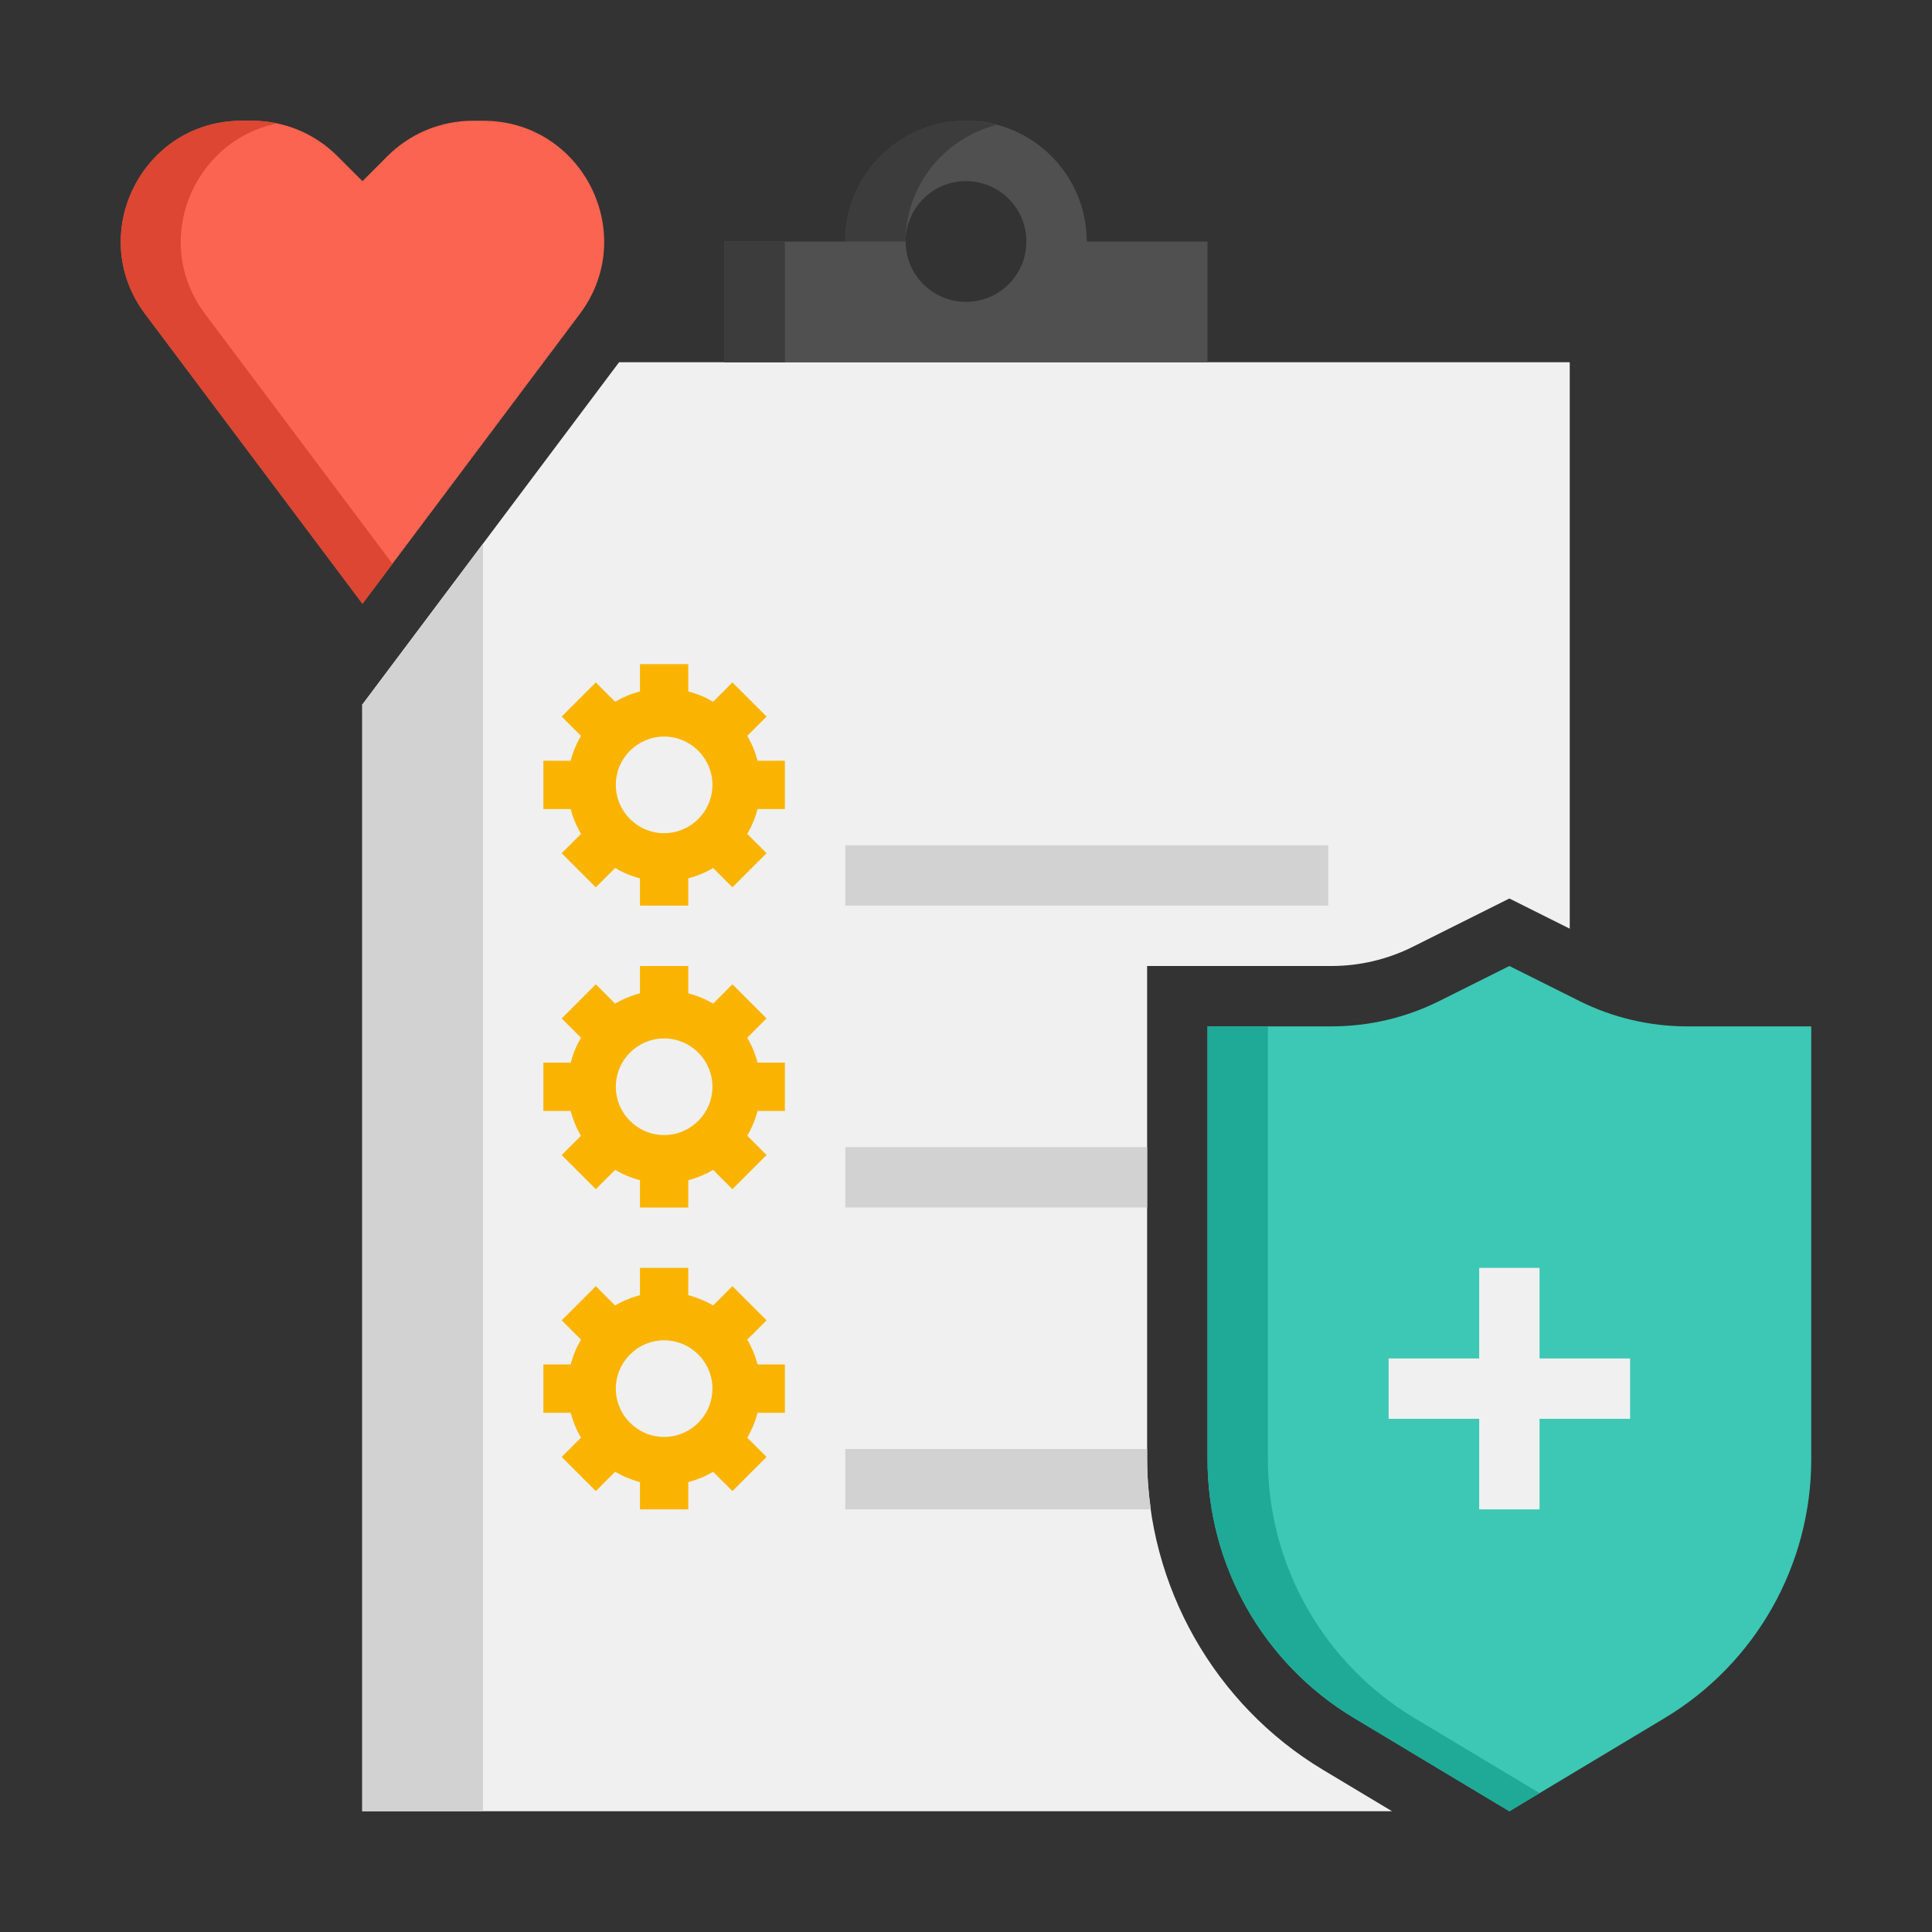 <svg width="80" height="80" viewBox="0 0 80 80" fill="none" xmlns="http://www.w3.org/2000/svg">
<rect x="0" y="0" width="80" height="80" fill="#333333" stroke="none"/>
<path d="M25.634 15L15.009 29.166L15 29.155V75H57.641L54.782 73.285C50.29 70.59 47.5 65.661 47.5 60.422V40H55.139C56.297 40 57.456 39.726 58.492 39.209L62.5 37.205L65 38.455V15H25.634Z" fill="#F0F0F0"/>
<path d="M45 10C45 7.239 42.761 5 40 5C37.239 5 35 7.239 35 10H30V15H50V10H45ZM40 12.5C38.619 12.5 37.5 11.381 37.5 10C37.5 8.619 38.619 7.5 40 7.5C41.381 7.5 42.5 8.619 42.5 10C42.5 11.381 41.381 12.5 40 12.5Z" fill="#505050"/>
<path d="M30 10H32.5V15H30V10Z" fill="#3C3C3C"/>
<path d="M41.25 5.176C40.849 5.072 40.434 5 40 5C37.239 5 35 7.239 35 10H37.5C37.5 7.673 39.097 5.734 41.25 5.176Z" fill="#3C3C3C"/>
<path d="M50 42.5H55.139C56.691 42.5 58.222 42.139 59.611 41.444L62.5 40L65.389 41.444C66.778 42.139 68.309 42.5 69.861 42.5H75V60.422C75 64.814 72.696 68.882 68.931 71.141L62.5 75L56.069 71.141C52.304 68.882 50 64.814 50 60.422V42.5Z" fill="#3CC8B4"/>
<path d="M58.569 71.141C54.804 68.882 52.5 64.814 52.5 60.422V42.5H50V60.422C50 64.814 52.304 68.882 56.069 71.141L62.5 75L63.75 74.25L58.569 71.141Z" fill="#1EAA96"/>
<path d="M35 35H55V37.5H35V35Z" fill="#D2D2D2"/>
<path d="M35 47.5H47.5V50H35V47.5Z" fill="#D2D2D2"/>
<path d="M35 60V62.5H47.655C47.557 61.815 47.5 61.123 47.5 60.422V60H35Z" fill="#D2D2D2"/>
<path d="M15.009 29.166L15 29.155V75H20V22.512L15.009 29.166Z" fill="#D2D2D2"/>
<path d="M15.009 7.5L16.044 6.465C16.982 5.526 18.254 5 19.58 5H20.009C24.129 5 26.481 9.704 24.009 13L15.009 25L6.009 13C3.537 9.704 5.889 5 10.009 5H10.437C11.764 5 13.035 5.526 13.972 6.465L15.009 7.5Z" fill="#FA6450"/>
<path d="M8.491 13C6.232 9.989 8.006 5.814 11.47 5.112C11.133 5.041 10.787 5 10.438 5H10.009C5.889 5 3.536 9.704 6.009 13L15.009 25L16.25 23.345L8.491 13Z" fill="#DC4632"/>
<path d="M67.5 56.25H63.75V52.5H61.25V56.25H57.5V58.75H61.25V62.5H63.75V58.75H67.5V56.25Z" fill="#F0F0F0"/>
<path d="M32.5 33.5V31.5H31.369C31.274 31.134 31.13 30.789 30.942 30.471L31.742 29.671L30.329 28.258L29.529 29.058C29.211 28.87 28.866 28.726 28.5 28.631V27.5H26.5V28.631C26.134 28.726 25.789 28.87 25.471 29.058L24.671 28.258L23.258 29.671L24.058 30.471C23.87 30.789 23.726 31.134 23.631 31.5H22.5V33.5H23.631C23.726 33.866 23.87 34.211 24.058 34.529L23.258 35.329L24.671 36.742L25.471 35.943C25.789 36.13 26.134 36.274 26.5 36.369V37.5H28.5V36.369C28.866 36.274 29.211 36.13 29.529 35.943L30.329 36.742L31.742 35.329L30.942 34.529C31.13 34.211 31.274 33.866 31.369 33.5H32.5ZM27.5 34.5C26.398 34.5 25.5 33.602 25.5 32.5C25.5 31.398 26.398 30.5 27.5 30.5C28.602 30.5 29.5 31.398 29.5 32.5C29.5 33.602 28.602 34.5 27.5 34.5Z" fill="#FAB400"/>
<path d="M32.5 46V44H31.369C31.274 43.634 31.13 43.289 30.942 42.971L31.742 42.171L30.329 40.758L29.529 41.557C29.211 41.37 28.866 41.226 28.5 41.131V40H26.5V41.131C26.134 41.226 25.789 41.37 25.471 41.557L24.671 40.758L23.258 42.171L24.058 42.971C23.87 43.289 23.726 43.634 23.631 44H22.5V46H23.631C23.726 46.366 23.87 46.711 24.058 47.029L23.258 47.829L24.671 49.242L25.471 48.443C25.789 48.63 26.134 48.774 26.5 48.869V50H28.5V48.869C28.866 48.774 29.211 48.63 29.529 48.443L30.329 49.242L31.742 47.829L30.942 47.029C31.13 46.711 31.274 46.366 31.369 46H32.5ZM27.5 47C26.398 47 25.5 46.102 25.5 45C25.5 43.898 26.398 43 27.5 43C28.602 43 29.5 43.898 29.5 45C29.5 46.102 28.602 47 27.5 47Z" fill="#FAB400"/>
<path d="M32.5 58.5V56.5H31.369C31.274 56.134 31.13 55.789 30.942 55.471L31.742 54.671L30.329 53.258L29.529 54.057C29.211 53.87 28.866 53.726 28.5 53.631V52.5H26.5V53.631C26.134 53.726 25.789 53.87 25.471 54.057L24.671 53.258L23.258 54.671L24.058 55.471C23.87 55.789 23.726 56.134 23.631 56.5H22.5V58.5H23.631C23.726 58.866 23.87 59.211 24.058 59.529L23.258 60.329L24.671 61.742L25.471 60.943C25.789 61.13 26.134 61.274 26.5 61.369V62.5H28.5V61.369C28.866 61.274 29.211 61.13 29.529 60.943L30.329 61.742L31.742 60.329L30.942 59.529C31.13 59.211 31.274 58.866 31.369 58.5H32.5ZM27.5 59.5C26.398 59.5 25.5 58.602 25.5 57.5C25.5 56.398 26.398 55.5 27.5 55.5C28.602 55.5 29.5 56.398 29.5 57.5C29.5 58.602 28.602 59.5 27.5 59.5Z" fill="#FAB400"/>
</svg>
